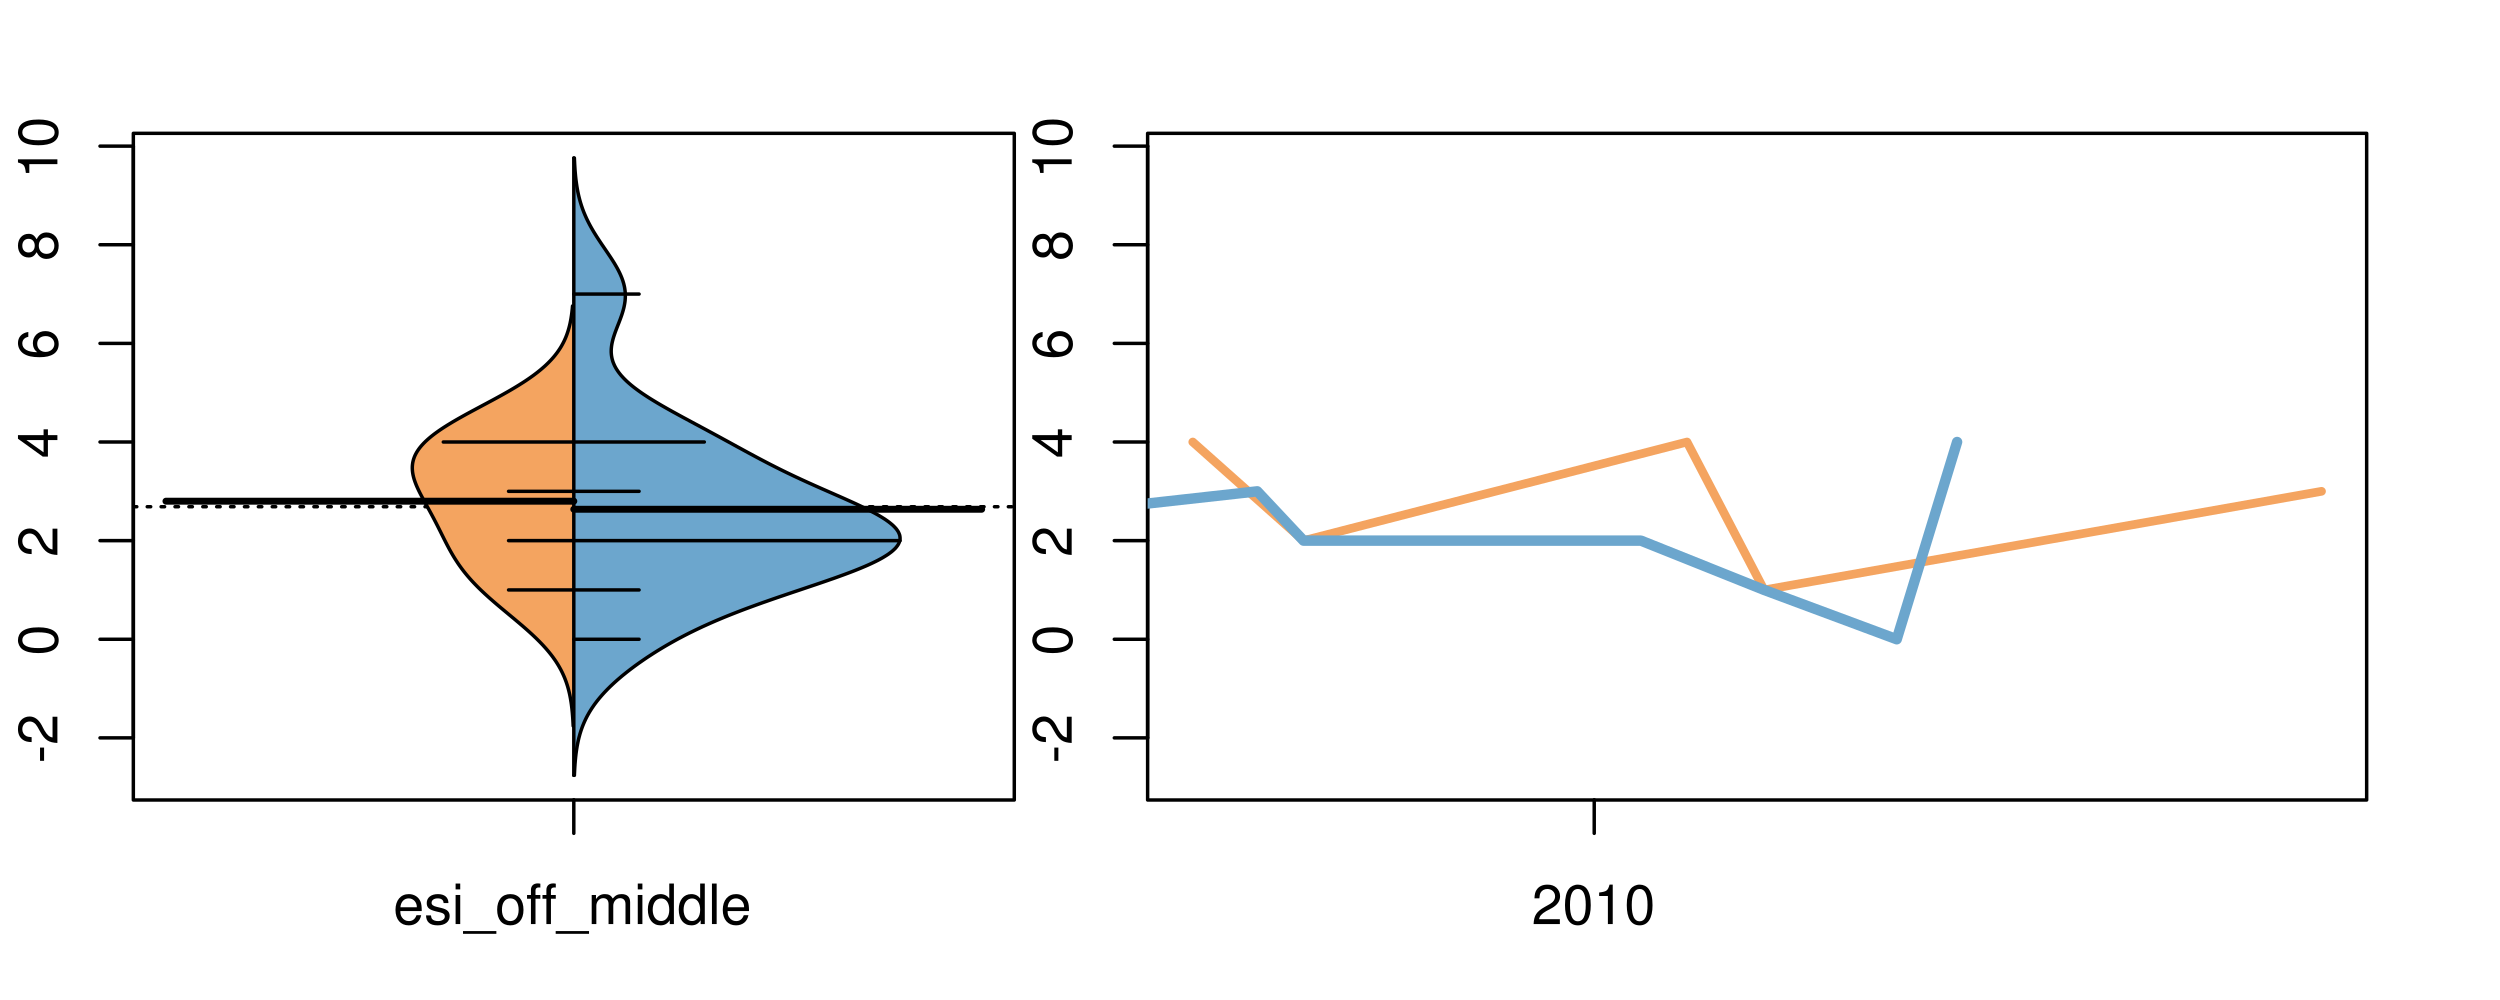 <?xml version="1.0" encoding="UTF-8"?>
<svg xmlns="http://www.w3.org/2000/svg" xmlns:xlink="http://www.w3.org/1999/xlink" width="540pt" height="216pt" viewBox="0 0 540 216" version="1.1">
<defs>
<g>
<symbol overflow="visible" id="glyph0-0">
<path style="stroke:none;" d="M -3.75 -3.406 L -3.75 -0.547 L -2.875 -0.547 L -2.875 -3.406 Z M -3.75 -3.406 "/>
</symbol>
<symbol overflow="visible" id="glyph0-1">
<path style="stroke:none;" d="M -1.047 -6.078 L -1.047 -1.594 C -1.734 -1.703 -2.188 -2.094 -2.797 -3.125 L -3.438 -4.328 C -4.094 -5.516 -4.969 -6.125 -6.016 -6.125 C -6.719 -6.125 -7.375 -5.844 -7.844 -5.344 C -8.297 -4.844 -8.516 -4.219 -8.516 -3.406 C -8.516 -2.328 -8.125 -1.531 -7.406 -1.062 C -6.953 -0.75 -6.422 -0.625 -5.562 -0.594 L -5.562 -1.656 C -6.125 -1.688 -6.484 -1.766 -6.75 -1.906 C -7.266 -2.188 -7.578 -2.734 -7.578 -3.375 C -7.578 -4.328 -6.906 -5.047 -5.984 -5.047 C -5.312 -5.047 -4.734 -4.656 -4.312 -3.906 L -3.688 -2.797 C -2.672 -1.016 -1.875 -0.5 0 -0.406 L 0 -6.078 Z M -1.047 -6.078 "/>
</symbol>
<symbol overflow="visible" id="glyph0-2">
<path style="stroke:none;" d="M -8.516 -3.297 C -8.516 -2.516 -8.156 -1.781 -7.578 -1.344 C -6.828 -0.797 -5.688 -0.516 -4.109 -0.516 C -1.25 -0.516 0.281 -1.469 0.281 -3.297 C 0.281 -5.094 -1.25 -6.078 -4.047 -6.078 C -5.703 -6.078 -6.797 -5.812 -7.578 -5.25 C -8.172 -4.812 -8.516 -4.109 -8.516 -3.297 Z M -7.578 -3.297 C -7.578 -4.438 -6.422 -5 -4.141 -5 C -1.734 -5 -0.594 -4.453 -0.594 -3.281 C -0.594 -2.156 -1.781 -1.594 -4.109 -1.594 C -6.438 -1.594 -7.578 -2.156 -7.578 -3.297 Z M -7.578 -3.297 "/>
</symbol>
<symbol overflow="visible" id="glyph0-3">
<path style="stroke:none;" d="M -2.047 -3.922 L 0 -3.922 L 0 -4.984 L -2.047 -4.984 L -2.047 -6.234 L -2.984 -6.234 L -2.984 -4.984 L -8.516 -4.984 L -8.516 -4.203 L -3.156 -0.344 L -2.047 -0.344 Z M -2.984 -3.922 L -2.984 -1.266 L -6.703 -3.922 Z M -2.984 -3.922 "/>
</symbol>
<symbol overflow="visible" id="glyph0-4">
<path style="stroke:none;" d="M -6.281 -5.969 C -7.688 -5.766 -8.516 -4.859 -8.516 -3.562 C -8.516 -2.625 -8.047 -1.781 -7.297 -1.281 C -6.469 -0.75 -5.422 -0.516 -3.875 -0.516 C -2.453 -0.516 -1.531 -0.734 -0.781 -1.234 C -0.094 -1.688 0.281 -2.438 0.281 -3.375 C 0.281 -4.984 -0.922 -6.156 -2.594 -6.156 C -4.172 -6.156 -5.297 -5.078 -5.297 -3.547 C -5.297 -2.719 -4.969 -2.047 -4.344 -1.594 C -6.422 -1.609 -7.578 -2.281 -7.578 -3.484 C -7.578 -4.234 -7.109 -4.75 -6.281 -4.922 Z M -4.359 -3.422 C -4.359 -4.438 -3.641 -5.078 -2.516 -5.078 C -1.438 -5.078 -0.656 -4.359 -0.656 -3.391 C -0.656 -2.406 -1.469 -1.656 -2.562 -1.656 C -3.625 -1.656 -4.359 -2.375 -4.359 -3.422 Z M -4.359 -3.422 "/>
</symbol>
<symbol overflow="visible" id="glyph0-5">
<path style="stroke:none;" d="M -4.469 -4.688 C -5 -5.562 -5.438 -5.859 -6.234 -5.859 C -7.578 -5.859 -8.516 -4.812 -8.516 -3.297 C -8.516 -1.797 -7.578 -0.75 -6.234 -0.75 C -5.453 -0.75 -5.016 -1.031 -4.469 -1.891 C -4.016 -0.922 -3.297 -0.438 -2.359 -0.438 C -0.797 -0.438 0.281 -1.625 0.281 -3.297 C 0.281 -4.984 -0.797 -6.156 -2.359 -6.156 C -3.297 -6.156 -4.016 -5.672 -4.469 -4.688 Z M -7.578 -3.297 C -7.578 -4.203 -7.047 -4.781 -6.219 -4.781 C -5.422 -4.781 -4.891 -4.188 -4.891 -3.297 C -4.891 -2.406 -5.422 -1.828 -6.234 -1.828 C -7.047 -1.828 -7.578 -2.406 -7.578 -3.297 Z M -4.016 -3.297 C -4.016 -4.359 -3.344 -5.078 -2.344 -5.078 C -1.328 -5.078 -0.656 -4.359 -0.656 -3.281 C -0.656 -2.25 -1.344 -1.531 -2.344 -1.531 C -3.344 -1.531 -4.016 -2.25 -4.016 -3.297 Z M -4.016 -3.297 "/>
</symbol>
<symbol overflow="visible" id="glyph0-6">
<path style="stroke:none;" d="M -6.062 -3.109 L 0 -3.109 L 0 -4.156 L -8.516 -4.156 L -8.516 -3.469 C -7.203 -3.094 -7.016 -2.859 -6.812 -1.219 L -6.062 -1.219 Z M -6.062 -3.109 "/>
</symbol>
<symbol overflow="visible" id="glyph0-7">
<path style="stroke:none;" d="M -8.75 -5.938 L -8.75 -4.938 L -5.5 -4.938 C -6.125 -4.531 -6.469 -3.859 -6.469 -3.016 C -6.469 -1.375 -5.156 -0.312 -3.156 -0.312 C -1.031 -0.312 0.281 -1.359 0.281 -3.047 C 0.281 -3.906 -0.047 -4.516 -0.828 -5.047 L 0 -5.047 L 0 -5.938 Z M -5.531 -3.188 C -5.531 -4.266 -4.578 -4.938 -3.078 -4.938 C -1.625 -4.938 -0.656 -4.25 -0.656 -3.188 C -0.656 -2.094 -1.625 -1.359 -3.094 -1.359 C -4.562 -1.359 -5.531 -2.094 -5.531 -3.188 Z M -5.531 -3.188 "/>
</symbol>
<symbol overflow="visible" id="glyph0-8">
<path style="stroke:none;" d="M -6.281 -3.094 L -6.281 -2.047 L -7.266 -2.047 C -7.688 -2.047 -7.906 -2.297 -7.906 -2.75 C -7.906 -2.828 -7.906 -2.875 -7.891 -3.094 L -8.719 -3.094 C -8.766 -2.875 -8.781 -2.734 -8.781 -2.531 C -8.781 -1.609 -8.25 -1.062 -7.359 -1.062 L -6.281 -1.062 L -6.281 -0.219 L -5.469 -0.219 L -5.469 -1.062 L 0 -1.062 L 0 -2.047 L -5.469 -2.047 L -5.469 -3.094 Z M -6.281 -3.094 "/>
</symbol>
<symbol overflow="visible" id="glyph0-9">
<path style="stroke:none;" d="M 1.516 -6.938 L 1.516 0.266 L 2.109 0.266 L 2.109 -6.938 Z M 1.516 -6.938 "/>
</symbol>
<symbol overflow="visible" id="glyph0-10">
<path style="stroke:none;" d="M -6.469 -3.266 C -6.469 -1.5 -5.203 -0.438 -3.094 -0.438 C -0.984 -0.438 0.281 -1.484 0.281 -3.281 C 0.281 -5.047 -0.984 -6.125 -3.047 -6.125 C -5.219 -6.125 -6.469 -5.078 -6.469 -3.266 Z M -5.547 -3.281 C -5.547 -4.406 -4.625 -5.078 -3.062 -5.078 C -1.578 -5.078 -0.641 -4.375 -0.641 -3.281 C -0.641 -2.156 -1.578 -1.469 -3.094 -1.469 C -4.609 -1.469 -5.547 -2.156 -5.547 -3.281 Z M -5.547 -3.281 "/>
</symbol>
<symbol overflow="visible" id="glyph0-11">
<path style="stroke:none;" d="M -8.75 -1.828 L -8.75 -0.812 L 0 -0.812 L 0 -1.828 Z M -8.75 -1.828 "/>
</symbol>
<symbol overflow="visible" id="glyph0-12">
<path style="stroke:none;" d="M -1.25 -2.297 L -1.25 -1.047 L 0 -1.047 L 0 -2.297 Z M -1.25 -2.297 "/>
</symbol>
<symbol overflow="visible" id="glyph0-13">
<path style="stroke:none;" d="M 0 -3.422 L -6.281 -5.828 L -6.281 -4.703 L -1.188 -2.922 L -6.281 -1.25 L -6.281 -0.125 L 0 -2.328 Z M 0 -3.422 "/>
</symbol>
<symbol overflow="visible" id="glyph0-14">
<path style="stroke:none;" d="M -0.594 -6.422 C -0.562 -6.312 -0.562 -6.266 -0.562 -6.203 C -0.562 -5.859 -0.75 -5.656 -1.062 -5.656 L -4.75 -5.656 C -5.875 -5.656 -6.469 -4.844 -6.469 -3.297 C -6.469 -2.391 -6.203 -1.625 -5.734 -1.219 C -5.406 -0.922 -5.047 -0.797 -4.422 -0.781 L -4.422 -1.781 C -5.203 -1.875 -5.547 -2.328 -5.547 -3.266 C -5.547 -4.156 -5.203 -4.672 -4.609 -4.672 L -4.344 -4.672 C -3.922 -4.672 -3.75 -4.422 -3.641 -3.625 C -3.469 -2.203 -3.422 -1.984 -3.266 -1.609 C -2.969 -0.875 -2.406 -0.5 -1.578 -0.5 C -0.438 -0.5 0.281 -1.297 0.281 -2.562 C 0.281 -3.359 0 -4 -0.641 -4.703 C -0.016 -4.781 0.281 -5.094 0.281 -5.734 C 0.281 -5.938 0.25 -6.094 0.172 -6.422 Z M -1.984 -4.672 C -1.641 -4.672 -1.438 -4.578 -1.156 -4.266 C -0.797 -3.859 -0.594 -3.375 -0.594 -2.781 C -0.594 -2 -0.969 -1.547 -1.609 -1.547 C -2.266 -1.547 -2.609 -1.984 -2.766 -3.062 C -2.906 -4.109 -2.953 -4.328 -3.109 -4.672 Z M -1.984 -4.672 "/>
</symbol>
<symbol overflow="visible" id="glyph0-15">
<path style="stroke:none;" d="M 0 -5.781 L -6.281 -5.781 L -6.281 -4.781 L -2.719 -4.781 C -1.438 -4.781 -0.594 -4.109 -0.594 -3.078 C -0.594 -2.281 -1.078 -1.781 -1.844 -1.781 L -6.281 -1.781 L -6.281 -0.781 L -1.438 -0.781 C -0.391 -0.781 0.281 -1.562 0.281 -2.781 C 0.281 -3.703 -0.047 -4.297 -0.875 -4.891 L 0 -4.891 Z M 0 -5.781 "/>
</symbol>
<symbol overflow="visible" id="glyph0-16">
<path style="stroke:none;" d="M -2.812 -6.156 C -3.766 -6.156 -4.344 -6.078 -4.812 -5.906 C -5.844 -5.5 -6.469 -4.531 -6.469 -3.359 C -6.469 -1.609 -5.125 -0.484 -3.062 -0.484 C -1 -0.484 0.281 -1.578 0.281 -3.344 C 0.281 -4.781 -0.547 -5.766 -1.906 -6.031 L -1.906 -5.016 C -1.078 -4.734 -0.641 -4.172 -0.641 -3.375 C -0.641 -2.734 -0.938 -2.203 -1.469 -1.859 C -1.828 -1.625 -2.188 -1.531 -2.812 -1.531 Z M -3.625 -1.547 C -4.781 -1.625 -5.547 -2.344 -5.547 -3.344 C -5.547 -4.328 -4.734 -5.094 -3.703 -5.094 C -3.672 -5.094 -3.641 -5.094 -3.625 -5.078 Z M -3.625 -1.547 "/>
</symbol>
<symbol overflow="visible" id="glyph1-0">
<path style="stroke:none;" d="M 6.156 -2.812 C 6.156 -3.766 6.078 -4.344 5.906 -4.812 C 5.5 -5.844 4.531 -6.469 3.359 -6.469 C 1.609 -6.469 0.484 -5.125 0.484 -3.062 C 0.484 -1 1.578 0.281 3.344 0.281 C 4.781 0.281 5.766 -0.547 6.031 -1.906 L 5.016 -1.906 C 4.734 -1.078 4.172 -0.641 3.375 -0.641 C 2.734 -0.641 2.203 -0.938 1.859 -1.469 C 1.625 -1.828 1.531 -2.188 1.531 -2.812 Z M 1.547 -3.625 C 1.625 -4.781 2.344 -5.547 3.344 -5.547 C 4.328 -5.547 5.094 -4.734 5.094 -3.703 C 5.094 -3.672 5.094 -3.641 5.078 -3.625 Z M 1.547 -3.625 "/>
</symbol>
<symbol overflow="visible" id="glyph1-1">
<path style="stroke:none;" d="M 5.25 -4.531 C 5.25 -5.766 4.422 -6.469 2.969 -6.469 C 1.516 -6.469 0.562 -5.719 0.562 -4.547 C 0.562 -3.562 1.062 -3.094 2.562 -2.734 L 3.484 -2.516 C 4.188 -2.344 4.469 -2.094 4.469 -1.625 C 4.469 -1.047 3.875 -0.641 3 -0.641 C 2.453 -0.641 2 -0.797 1.75 -1.062 C 1.594 -1.25 1.531 -1.422 1.469 -1.875 L 0.406 -1.875 C 0.453 -0.422 1.266 0.281 2.922 0.281 C 4.5 0.281 5.516 -0.5 5.516 -1.719 C 5.516 -2.656 4.984 -3.172 3.734 -3.469 L 2.766 -3.703 C 1.953 -3.891 1.609 -4.156 1.609 -4.594 C 1.609 -5.172 2.125 -5.547 2.938 -5.547 C 3.75 -5.547 4.172 -5.203 4.203 -4.531 Z M 5.25 -4.531 "/>
</symbol>
<symbol overflow="visible" id="glyph1-2">
<path style="stroke:none;" d="M 1.797 -6.281 L 0.797 -6.281 L 0.797 0 L 1.797 0 Z M 1.797 -8.75 L 0.797 -8.75 L 0.797 -7.484 L 1.797 -7.484 Z M 1.797 -8.75 "/>
</symbol>
<symbol overflow="visible" id="glyph1-3">
<path style="stroke:none;" d="M 6.938 1.516 L -0.266 1.516 L -0.266 2.109 L 6.938 2.109 Z M 6.938 1.516 "/>
</symbol>
<symbol overflow="visible" id="glyph1-4">
<path style="stroke:none;" d="M 3.266 -6.469 C 1.5 -6.469 0.438 -5.203 0.438 -3.094 C 0.438 -0.984 1.484 0.281 3.281 0.281 C 5.047 0.281 6.125 -0.984 6.125 -3.047 C 6.125 -5.219 5.078 -6.469 3.266 -6.469 Z M 3.281 -5.547 C 4.406 -5.547 5.078 -4.625 5.078 -3.062 C 5.078 -1.578 4.375 -0.641 3.281 -0.641 C 2.156 -0.641 1.469 -1.578 1.469 -3.094 C 1.469 -4.609 2.156 -5.547 3.281 -5.547 Z M 3.281 -5.547 "/>
</symbol>
<symbol overflow="visible" id="glyph1-5">
<path style="stroke:none;" d="M 3.094 -6.281 L 2.047 -6.281 L 2.047 -7.266 C 2.047 -7.688 2.297 -7.906 2.75 -7.906 C 2.828 -7.906 2.875 -7.906 3.094 -7.891 L 3.094 -8.719 C 2.875 -8.766 2.734 -8.781 2.531 -8.781 C 1.609 -8.781 1.062 -8.25 1.062 -7.359 L 1.062 -6.281 L 0.219 -6.281 L 0.219 -5.469 L 1.062 -5.469 L 1.062 0 L 2.047 0 L 2.047 -5.469 L 3.094 -5.469 Z M 3.094 -6.281 "/>
</symbol>
<symbol overflow="visible" id="glyph1-6">
<path style="stroke:none;" d="M 0.844 -6.281 L 0.844 0 L 1.844 0 L 1.844 -3.953 C 1.844 -4.859 2.516 -5.594 3.328 -5.594 C 4.062 -5.594 4.484 -5.141 4.484 -4.328 L 4.484 0 L 5.5 0 L 5.5 -3.953 C 5.5 -4.859 6.156 -5.594 6.969 -5.594 C 7.703 -5.594 8.141 -5.125 8.141 -4.328 L 8.141 0 L 9.141 0 L 9.141 -4.719 C 9.141 -5.844 8.5 -6.469 7.312 -6.469 C 6.484 -6.469 5.969 -6.219 5.391 -5.516 C 5.016 -6.188 4.516 -6.469 3.703 -6.469 C 2.859 -6.469 2.297 -6.156 1.766 -5.406 L 1.766 -6.281 Z M 0.844 -6.281 "/>
</symbol>
<symbol overflow="visible" id="glyph1-7">
<path style="stroke:none;" d="M 5.938 -8.75 L 4.938 -8.75 L 4.938 -5.5 C 4.531 -6.125 3.859 -6.469 3.016 -6.469 C 1.375 -6.469 0.312 -5.156 0.312 -3.156 C 0.312 -1.031 1.359 0.281 3.047 0.281 C 3.906 0.281 4.516 -0.047 5.047 -0.828 L 5.047 0 L 5.938 0 Z M 3.188 -5.531 C 4.266 -5.531 4.938 -4.578 4.938 -3.078 C 4.938 -1.625 4.25 -0.656 3.188 -0.656 C 2.094 -0.656 1.359 -1.625 1.359 -3.094 C 1.359 -4.562 2.094 -5.531 3.188 -5.531 Z M 3.188 -5.531 "/>
</symbol>
<symbol overflow="visible" id="glyph1-8">
<path style="stroke:none;" d="M 1.828 -8.75 L 0.812 -8.75 L 0.812 0 L 1.828 0 Z M 1.828 -8.75 "/>
</symbol>
<symbol overflow="visible" id="glyph1-9">
<path style="stroke:none;" d="M 6.078 -1.047 L 1.594 -1.047 C 1.703 -1.734 2.094 -2.188 3.125 -2.797 L 4.328 -3.438 C 5.516 -4.094 6.125 -4.969 6.125 -6.016 C 6.125 -6.719 5.844 -7.375 5.344 -7.844 C 4.844 -8.297 4.219 -8.516 3.406 -8.516 C 2.328 -8.516 1.531 -8.125 1.062 -7.406 C 0.75 -6.953 0.625 -6.422 0.594 -5.562 L 1.656 -5.562 C 1.688 -6.125 1.766 -6.484 1.906 -6.75 C 2.188 -7.266 2.734 -7.578 3.375 -7.578 C 4.328 -7.578 5.047 -6.906 5.047 -5.984 C 5.047 -5.312 4.656 -4.734 3.906 -4.312 L 2.797 -3.688 C 1.016 -2.672 0.5 -1.875 0.406 0 L 6.078 0 Z M 6.078 -1.047 "/>
</symbol>
<symbol overflow="visible" id="glyph1-10">
<path style="stroke:none;" d="M 3.297 -8.516 C 2.516 -8.516 1.781 -8.156 1.344 -7.578 C 0.797 -6.828 0.516 -5.688 0.516 -4.109 C 0.516 -1.25 1.469 0.281 3.297 0.281 C 5.094 0.281 6.078 -1.25 6.078 -4.047 C 6.078 -5.703 5.812 -6.797 5.25 -7.578 C 4.812 -8.172 4.109 -8.516 3.297 -8.516 Z M 3.297 -7.578 C 4.438 -7.578 5 -6.422 5 -4.141 C 5 -1.734 4.453 -0.594 3.281 -0.594 C 2.156 -0.594 1.594 -1.781 1.594 -4.109 C 1.594 -6.438 2.156 -7.578 3.297 -7.578 Z M 3.297 -7.578 "/>
</symbol>
<symbol overflow="visible" id="glyph1-11">
<path style="stroke:none;" d="M 3.109 -6.062 L 3.109 0 L 4.156 0 L 4.156 -8.516 L 3.469 -8.516 C 3.094 -7.203 2.859 -7.016 1.219 -6.812 L 1.219 -6.062 Z M 3.109 -6.062 "/>
</symbol>
</g>
<clipPath id="clip1">
  <path d="M 28.801 28.801 L 220.086 28.801 L 220.086 173.801 L 28.801 173.801 Z M 28.801 28.801 "/>
</clipPath>
<clipPath id="clip2">
  <path d="M 247.887 28.801 L 512.199 28.801 L 512.199 173.801 L 247.887 173.801 Z M 247.887 28.801 "/>
</clipPath>
<clipPath id="clip3">
  <path d="M 233.484 14.398 L 526.598 14.398 L 526.598 188.199 L 233.484 188.199 Z M 233.484 14.398 "/>
</clipPath>
<clipPath id="clip4">
  <path d="M 247.887 28.801 L 512.199 28.801 L 512.199 173.801 L 247.887 173.801 Z M 247.887 28.801 "/>
</clipPath>
</defs>
<g id="surface266">
<path style="fill:none;stroke-width:0.75;stroke-linecap:round;stroke-linejoin:round;stroke:rgb(0%,0%,0%);stroke-opacity:1;stroke-miterlimit:10;" d="M 28.801 172.801 L 219.086 172.801 L 219.086 28.801 L 28.801 28.801 L 28.801 172.801 "/>
<path style="fill:none;stroke-width:0.75;stroke-linecap:round;stroke-linejoin:round;stroke:rgb(0%,0%,0%);stroke-opacity:1;stroke-miterlimit:10;" d="M 28.801 159.383 L 28.801 31.566 "/>
<path style="fill:none;stroke-width:0.75;stroke-linecap:round;stroke-linejoin:round;stroke:rgb(0%,0%,0%);stroke-opacity:1;stroke-miterlimit:10;" d="M 28.801 159.383 L 21.602 159.383 "/>
<path style="fill:none;stroke-width:0.75;stroke-linecap:round;stroke-linejoin:round;stroke:rgb(0%,0%,0%);stroke-opacity:1;stroke-miterlimit:10;" d="M 28.801 138.082 L 21.602 138.082 "/>
<path style="fill:none;stroke-width:0.75;stroke-linecap:round;stroke-linejoin:round;stroke:rgb(0%,0%,0%);stroke-opacity:1;stroke-miterlimit:10;" d="M 28.801 116.777 L 21.602 116.777 "/>
<path style="fill:none;stroke-width:0.75;stroke-linecap:round;stroke-linejoin:round;stroke:rgb(0%,0%,0%);stroke-opacity:1;stroke-miterlimit:10;" d="M 28.801 95.473 L 21.602 95.473 "/>
<path style="fill:none;stroke-width:0.75;stroke-linecap:round;stroke-linejoin:round;stroke:rgb(0%,0%,0%);stroke-opacity:1;stroke-miterlimit:10;" d="M 28.801 74.172 L 21.602 74.172 "/>
<path style="fill:none;stroke-width:0.75;stroke-linecap:round;stroke-linejoin:round;stroke:rgb(0%,0%,0%);stroke-opacity:1;stroke-miterlimit:10;" d="M 28.801 52.867 L 21.602 52.867 "/>
<path style="fill:none;stroke-width:0.75;stroke-linecap:round;stroke-linejoin:round;stroke:rgb(0%,0%,0%);stroke-opacity:1;stroke-miterlimit:10;" d="M 28.801 31.566 L 21.602 31.566 "/>
<g style="fill:rgb(0%,0%,0%);fill-opacity:1;">
  <use xlink:href="#glyph0-0" x="12.396" y="164.883"/>
  <use xlink:href="#glyph0-1" x="12.396" y="160.887"/>
</g>
<g style="fill:rgb(0%,0%,0%);fill-opacity:1;">
  <use xlink:href="#glyph0-2" x="12.396" y="141.582"/>
</g>
<g style="fill:rgb(0%,0%,0%);fill-opacity:1;">
  <use xlink:href="#glyph0-1" x="12.396" y="120.277"/>
</g>
<g style="fill:rgb(0%,0%,0%);fill-opacity:1;">
  <use xlink:href="#glyph0-3" x="12.396" y="98.973"/>
</g>
<g style="fill:rgb(0%,0%,0%);fill-opacity:1;">
  <use xlink:href="#glyph0-4" x="12.396" y="77.672"/>
</g>
<g style="fill:rgb(0%,0%,0%);fill-opacity:1;">
  <use xlink:href="#glyph0-5" x="12.396" y="56.367"/>
</g>
<g style="fill:rgb(0%,0%,0%);fill-opacity:1;">
  <use xlink:href="#glyph0-6" x="12.396" y="38.566"/>
  <use xlink:href="#glyph0-2" x="12.396" y="31.895"/>
</g>
<path style="fill:none;stroke-width:0.75;stroke-linecap:round;stroke-linejoin:round;stroke:rgb(0%,0%,0%);stroke-opacity:1;stroke-miterlimit:10;" d="M 123.941 172.801 L 123.941 172.801 "/>
<path style="fill:none;stroke-width:0.75;stroke-linecap:round;stroke-linejoin:round;stroke:rgb(0%,0%,0%);stroke-opacity:1;stroke-miterlimit:10;" d="M 123.941 172.801 L 123.941 180 "/>
<g style="fill:rgb(0%,0%,0%);fill-opacity:1;">
  <use xlink:href="#glyph1-0" x="84.941" y="199.596"/>
  <use xlink:href="#glyph1-1" x="91.613" y="199.596"/>
  <use xlink:href="#glyph1-2" x="97.613" y="199.596"/>
  <use xlink:href="#glyph1-3" x="100.277" y="199.596"/>
  <use xlink:href="#glyph1-4" x="106.949" y="199.596"/>
  <use xlink:href="#glyph1-5" x="113.621" y="199.596"/>
  <use xlink:href="#glyph1-5" x="116.957" y="199.596"/>
  <use xlink:href="#glyph1-3" x="120.293" y="199.596"/>
  <use xlink:href="#glyph1-6" x="126.965" y="199.596"/>
  <use xlink:href="#glyph1-2" x="136.961" y="199.596"/>
  <use xlink:href="#glyph1-7" x="139.625" y="199.596"/>
  <use xlink:href="#glyph1-7" x="146.297" y="199.596"/>
  <use xlink:href="#glyph1-8" x="152.969" y="199.596"/>
  <use xlink:href="#glyph1-0" x="155.633" y="199.596"/>
</g>
<g clip-path="url(#clip1)" clip-rule="nonzero">
<path style="fill:none;stroke-width:0.75;stroke-linecap:round;stroke-linejoin:round;stroke:rgb(0%,0%,0%);stroke-opacity:1;stroke-dasharray:0.75,2.25;stroke-miterlimit:10;" d="M 28.801 109.453 L 219.086 109.453 "/>
<path style=" stroke:none;fill-rule:nonzero;fill:rgb(95.686%,64.314%,37.647%);fill-opacity:1;" d="M 123.941 66.09 L 123.668 66.09 L 123.637 66.441 L 123.621 66.621 L 123.602 66.797 L 123.582 66.977 L 123.562 67.152 L 123.543 67.332 L 123.523 67.508 L 123.5 67.688 L 123.453 68.039 L 123.426 68.219 L 123.398 68.395 L 123.371 68.574 L 123.344 68.75 L 123.312 68.93 L 123.281 69.105 L 123.246 69.285 L 123.211 69.461 L 123.176 69.641 L 123.141 69.816 L 123.102 69.992 L 123.059 70.172 L 123.016 70.348 L 122.973 70.527 L 122.926 70.703 L 122.879 70.883 L 122.828 71.059 L 122.777 71.238 L 122.723 71.414 L 122.668 71.594 L 122.551 71.945 L 122.488 72.125 L 122.426 72.301 L 122.359 72.48 L 122.289 72.656 L 122.219 72.836 L 122.145 73.012 L 122.066 73.191 L 121.988 73.367 L 121.906 73.547 L 121.734 73.898 L 121.641 74.078 L 121.547 74.254 L 121.449 74.434 L 121.352 74.609 L 121.25 74.789 L 121.145 74.965 L 121.035 75.145 L 120.922 75.32 L 120.805 75.496 L 120.684 75.676 L 120.562 75.852 L 120.438 76.031 L 120.309 76.207 L 120.172 76.387 L 120.035 76.562 L 119.895 76.742 L 119.75 76.918 L 119.602 77.098 L 119.449 77.273 L 119.293 77.449 L 119.133 77.629 L 118.969 77.805 L 118.801 77.984 L 118.629 78.16 L 118.453 78.34 L 118.273 78.516 L 118.086 78.695 L 117.902 78.871 L 117.707 79.051 L 117.512 79.227 L 117.309 79.402 L 117.105 79.582 L 116.895 79.758 L 116.684 79.938 L 116.465 80.113 L 116.242 80.293 L 116.02 80.469 L 115.785 80.648 L 115.555 80.824 L 115.316 81.004 L 115.074 81.18 L 114.828 81.355 L 114.578 81.535 L 114.324 81.711 L 114.066 81.891 L 113.805 82.066 L 113.539 82.246 L 113.27 82.422 L 112.996 82.602 L 112.719 82.777 L 112.438 82.953 L 112.156 83.133 L 111.867 83.309 L 111.578 83.488 L 111.285 83.664 L 110.988 83.844 L 110.688 84.02 L 110.387 84.199 L 110.082 84.375 L 109.773 84.555 L 109.465 84.73 L 109.152 84.906 L 108.836 85.086 L 108.52 85.262 L 108.199 85.441 L 107.879 85.617 L 107.555 85.797 L 107.23 85.973 L 106.906 86.152 L 106.578 86.328 L 106.25 86.508 L 105.586 86.859 L 105.258 87.039 L 104.926 87.215 L 104.59 87.395 L 104.258 87.57 L 103.926 87.75 L 103.594 87.926 L 103.262 88.105 L 102.93 88.281 L 102.598 88.461 L 102.266 88.637 L 101.938 88.812 L 101.609 88.992 L 101.281 89.168 L 100.953 89.348 L 100.629 89.523 L 100.309 89.703 L 99.988 89.879 L 99.668 90.059 L 99.355 90.234 L 99.039 90.41 L 98.73 90.59 L 98.422 90.766 L 98.117 90.945 L 97.812 91.121 L 97.516 91.301 L 97.223 91.477 L 96.93 91.656 L 96.641 91.832 L 96.359 92.012 L 96.078 92.188 L 95.805 92.363 L 95.531 92.543 L 95.266 92.719 L 95.004 92.898 L 94.746 93.074 L 94.496 93.254 L 94.246 93.43 L 94.004 93.609 L 93.766 93.785 L 93.535 93.965 L 93.309 94.141 L 93.09 94.316 L 92.875 94.496 L 92.664 94.672 L 92.461 94.852 L 92.262 95.027 L 92.07 95.207 L 91.879 95.383 L 91.703 95.562 L 91.523 95.738 L 91.359 95.918 L 91.195 96.094 L 91.039 96.27 L 90.887 96.449 L 90.742 96.625 L 90.605 96.805 L 90.473 96.98 L 90.348 97.16 L 90.227 97.336 L 90.113 97.516 L 90.004 97.691 L 89.906 97.867 L 89.809 98.047 L 89.719 98.223 L 89.633 98.402 L 89.559 98.578 L 89.484 98.758 L 89.422 98.934 L 89.359 99.113 L 89.305 99.289 L 89.258 99.469 L 89.215 99.645 L 89.176 99.82 L 89.141 100 L 89.117 100.176 L 89.094 100.355 L 89.078 100.531 L 89.062 100.711 L 89.059 100.887 L 89.055 101.066 L 89.059 101.242 L 89.066 101.422 L 89.078 101.598 L 89.094 101.773 L 89.113 101.953 L 89.137 102.129 L 89.168 102.309 L 89.199 102.484 L 89.234 102.664 L 89.277 102.84 L 89.316 103.02 L 89.367 103.195 L 89.414 103.375 L 89.469 103.551 L 89.527 103.727 L 89.586 103.906 L 89.648 104.082 L 89.715 104.262 L 89.781 104.438 L 89.852 104.617 L 89.922 104.793 L 89.996 104.973 L 90.152 105.324 L 90.234 105.504 L 90.316 105.68 L 90.402 105.859 L 90.484 106.035 L 90.574 106.215 L 90.66 106.391 L 90.75 106.57 L 90.844 106.746 L 90.934 106.926 L 91.121 107.277 L 91.215 107.457 L 91.309 107.633 L 91.406 107.812 L 91.5 107.988 L 91.598 108.168 L 91.695 108.344 L 91.793 108.523 L 91.891 108.699 L 91.988 108.879 L 92.184 109.23 L 92.281 109.41 L 92.379 109.586 L 92.477 109.766 L 92.574 109.941 L 92.672 110.121 L 92.77 110.297 L 92.867 110.477 L 92.961 110.652 L 93.059 110.832 L 93.156 111.008 L 93.25 111.184 L 93.344 111.363 L 93.441 111.539 L 93.535 111.719 L 93.629 111.895 L 93.723 112.074 L 93.816 112.25 L 93.906 112.43 L 94.094 112.781 L 94.184 112.961 L 94.273 113.137 L 94.367 113.316 L 94.457 113.492 L 94.547 113.672 L 94.637 113.848 L 94.727 114.027 L 94.816 114.203 L 94.902 114.383 L 95.082 114.734 L 95.172 114.914 L 95.258 115.09 L 95.348 115.27 L 95.434 115.445 L 95.523 115.625 L 95.613 115.801 L 95.703 115.98 L 95.789 116.156 L 95.879 116.336 L 96.059 116.688 L 96.148 116.867 L 96.238 117.043 L 96.328 117.223 L 96.422 117.398 L 96.512 117.578 L 96.605 117.754 L 96.699 117.934 L 96.793 118.109 L 96.887 118.289 L 96.984 118.465 L 97.078 118.641 L 97.176 118.82 L 97.277 118.996 L 97.375 119.176 L 97.477 119.352 L 97.578 119.531 L 97.68 119.707 L 97.785 119.887 L 97.996 120.238 L 98.105 120.418 L 98.215 120.594 L 98.328 120.773 L 98.441 120.949 L 98.555 121.129 L 98.672 121.305 L 98.789 121.484 L 98.906 121.66 L 99.027 121.84 L 99.152 122.016 L 99.273 122.191 L 99.402 122.371 L 99.531 122.547 L 99.66 122.727 L 99.793 122.902 L 99.926 123.082 L 100.062 123.258 L 100.199 123.438 L 100.34 123.613 L 100.484 123.793 L 100.773 124.145 L 100.922 124.324 L 101.07 124.5 L 101.227 124.68 L 101.379 124.855 L 101.535 125.035 L 101.695 125.211 L 101.855 125.391 L 102.016 125.566 L 102.184 125.746 L 102.348 125.922 L 102.52 126.098 L 102.688 126.277 L 102.863 126.453 L 103.035 126.633 L 103.391 126.988 L 103.57 127.164 L 103.754 127.344 L 103.938 127.52 L 104.125 127.695 L 104.312 127.875 L 104.504 128.051 L 104.691 128.23 L 104.887 128.406 L 105.082 128.586 L 105.277 128.762 L 105.473 128.941 L 105.672 129.117 L 105.871 129.297 L 106.277 129.648 L 106.48 129.828 L 106.684 130.004 L 106.891 130.184 L 107.098 130.359 L 107.305 130.539 L 107.516 130.715 L 107.723 130.895 L 107.934 131.07 L 108.145 131.25 L 108.355 131.426 L 108.57 131.602 L 108.781 131.781 L 108.996 131.957 L 109.207 132.137 L 109.422 132.312 L 109.637 132.492 L 109.848 132.668 L 110.062 132.848 L 110.277 133.023 L 110.488 133.203 L 110.918 133.555 L 111.129 133.734 L 111.34 133.91 L 111.551 134.09 L 111.762 134.266 L 111.973 134.445 L 112.184 134.621 L 112.391 134.801 L 112.602 134.977 L 112.809 135.152 L 113.012 135.332 L 113.219 135.508 L 113.422 135.688 L 113.621 135.863 L 113.824 136.043 L 114.023 136.219 L 114.223 136.398 L 114.418 136.574 L 114.613 136.754 L 114.809 136.93 L 115 137.105 L 115.188 137.285 L 115.379 137.461 L 115.562 137.641 L 115.75 137.816 L 115.93 137.996 L 116.113 138.172 L 116.289 138.352 L 116.469 138.527 L 116.641 138.707 L 116.984 139.059 L 117.152 139.238 L 117.32 139.414 L 117.48 139.594 L 117.645 139.77 L 117.801 139.949 L 117.961 140.125 L 118.113 140.305 L 118.266 140.48 L 118.414 140.66 L 118.562 140.836 L 118.707 141.012 L 118.848 141.191 L 118.988 141.367 L 119.125 141.547 L 119.262 141.723 L 119.395 141.902 L 119.523 142.078 L 119.648 142.258 L 119.777 142.434 L 119.898 142.609 L 120.02 142.789 L 120.137 142.965 L 120.25 143.145 L 120.363 143.32 L 120.473 143.5 L 120.582 143.676 L 120.688 143.855 L 120.789 144.031 L 120.891 144.211 L 121.086 144.562 L 121.18 144.742 L 121.27 144.918 L 121.359 145.098 L 121.445 145.273 L 121.531 145.453 L 121.613 145.629 L 121.695 145.809 L 121.773 145.984 L 121.848 146.164 L 121.926 146.34 L 121.996 146.516 L 122.066 146.695 L 122.133 146.871 L 122.199 147.051 L 122.266 147.227 L 122.328 147.406 L 122.387 147.582 L 122.445 147.762 L 122.504 147.938 L 122.559 148.117 L 122.613 148.293 L 122.664 148.469 L 122.715 148.648 L 122.762 148.824 L 122.809 149.004 L 122.855 149.18 L 122.898 149.359 L 122.941 149.535 L 122.984 149.715 L 123.062 150.066 L 123.098 150.246 L 123.133 150.422 L 123.168 150.602 L 123.199 150.777 L 123.234 150.957 L 123.262 151.133 L 123.293 151.312 L 123.32 151.488 L 123.352 151.668 L 123.375 151.844 L 123.402 152.02 L 123.426 152.199 L 123.449 152.375 L 123.473 152.555 L 123.492 152.73 L 123.516 152.91 L 123.535 153.086 L 123.555 153.266 L 123.57 153.441 L 123.59 153.621 L 123.605 153.797 L 123.625 153.973 L 123.637 154.152 L 123.652 154.328 L 123.668 154.508 L 123.68 154.684 L 123.695 154.863 L 123.707 155.039 L 123.719 155.219 L 123.73 155.395 L 123.742 155.574 L 123.75 155.75 L 123.762 155.926 L 123.77 156.105 L 123.781 156.281 L 123.789 156.461 L 123.797 156.637 L 123.805 156.816 L 123.941 156.816 Z M 123.941 66.09 "/>
<path style="fill:none;stroke-width:0.75;stroke-linecap:round;stroke-linejoin:round;stroke:rgb(0%,0%,0%);stroke-opacity:1;stroke-miterlimit:10;" d="M 123.941 66.09 L 123.668 66.09 L 123.637 66.441 L 123.621 66.621 L 123.602 66.797 L 123.582 66.977 L 123.562 67.152 L 123.543 67.332 L 123.523 67.508 L 123.5 67.688 L 123.453 68.039 L 123.426 68.219 L 123.398 68.395 L 123.371 68.574 L 123.344 68.75 L 123.312 68.93 L 123.281 69.105 L 123.246 69.285 L 123.211 69.461 L 123.176 69.641 L 123.141 69.816 L 123.102 69.992 L 123.059 70.172 L 123.016 70.348 L 122.973 70.527 L 122.926 70.703 L 122.879 70.883 L 122.828 71.059 L 122.777 71.238 L 122.723 71.414 L 122.668 71.594 L 122.551 71.945 L 122.488 72.125 L 122.426 72.301 L 122.359 72.48 L 122.289 72.656 L 122.219 72.836 L 122.145 73.012 L 122.066 73.191 L 121.988 73.367 L 121.906 73.547 L 121.734 73.898 L 121.641 74.078 L 121.547 74.254 L 121.449 74.434 L 121.352 74.609 L 121.25 74.789 L 121.145 74.965 L 121.035 75.145 L 120.922 75.32 L 120.805 75.496 L 120.684 75.676 L 120.562 75.852 L 120.438 76.031 L 120.309 76.207 L 120.172 76.387 L 120.035 76.562 L 119.895 76.742 L 119.75 76.918 L 119.602 77.098 L 119.449 77.273 L 119.293 77.449 L 119.133 77.629 L 118.969 77.805 L 118.801 77.984 L 118.629 78.16 L 118.453 78.34 L 118.273 78.516 L 118.086 78.695 L 117.902 78.871 L 117.707 79.051 L 117.512 79.227 L 117.309 79.402 L 117.105 79.582 L 116.895 79.758 L 116.684 79.938 L 116.465 80.113 L 116.242 80.293 L 116.02 80.469 L 115.785 80.648 L 115.555 80.824 L 115.316 81.004 L 115.074 81.18 L 114.828 81.355 L 114.578 81.535 L 114.324 81.711 L 114.066 81.891 L 113.805 82.066 L 113.539 82.246 L 113.27 82.422 L 112.996 82.602 L 112.719 82.777 L 112.438 82.953 L 112.156 83.133 L 111.867 83.309 L 111.578 83.488 L 111.285 83.664 L 110.988 83.844 L 110.688 84.02 L 110.387 84.199 L 110.082 84.375 L 109.773 84.555 L 109.465 84.73 L 109.152 84.906 L 108.836 85.086 L 108.52 85.262 L 108.199 85.441 L 107.879 85.617 L 107.555 85.797 L 107.23 85.973 L 106.906 86.152 L 106.578 86.328 L 106.25 86.508 L 105.586 86.859 L 105.258 87.039 L 104.926 87.215 L 104.59 87.395 L 104.258 87.57 L 103.926 87.75 L 103.594 87.926 L 103.262 88.105 L 102.93 88.281 L 102.598 88.461 L 102.266 88.637 L 101.938 88.812 L 101.609 88.992 L 101.281 89.168 L 100.953 89.348 L 100.629 89.523 L 100.309 89.703 L 99.988 89.879 L 99.668 90.059 L 99.355 90.234 L 99.039 90.41 L 98.73 90.59 L 98.422 90.766 L 98.117 90.945 L 97.812 91.121 L 97.516 91.301 L 97.223 91.477 L 96.93 91.656 L 96.641 91.832 L 96.359 92.012 L 96.078 92.188 L 95.805 92.363 L 95.531 92.543 L 95.266 92.719 L 95.004 92.898 L 94.746 93.074 L 94.496 93.254 L 94.246 93.43 L 94.004 93.609 L 93.766 93.785 L 93.535 93.965 L 93.309 94.141 L 93.09 94.316 L 92.875 94.496 L 92.664 94.672 L 92.461 94.852 L 92.262 95.027 L 92.07 95.207 L 91.879 95.383 L 91.703 95.562 L 91.523 95.738 L 91.359 95.918 L 91.195 96.094 L 91.039 96.27 L 90.887 96.449 L 90.742 96.625 L 90.605 96.805 L 90.473 96.98 L 90.348 97.16 L 90.227 97.336 L 90.113 97.516 L 90.004 97.691 L 89.906 97.867 L 89.809 98.047 L 89.719 98.223 L 89.633 98.402 L 89.559 98.578 L 89.484 98.758 L 89.422 98.934 L 89.359 99.113 L 89.305 99.289 L 89.258 99.469 L 89.215 99.645 L 89.176 99.82 L 89.141 100 L 89.117 100.176 L 89.094 100.355 L 89.078 100.531 L 89.062 100.711 L 89.059 100.887 L 89.055 101.066 L 89.059 101.242 L 89.066 101.422 L 89.078 101.598 L 89.094 101.773 L 89.113 101.953 L 89.137 102.129 L 89.168 102.309 L 89.199 102.484 L 89.234 102.664 L 89.277 102.84 L 89.316 103.02 L 89.367 103.195 L 89.414 103.375 L 89.469 103.551 L 89.527 103.727 L 89.586 103.906 L 89.648 104.082 L 89.715 104.262 L 89.781 104.438 L 89.852 104.617 L 89.922 104.793 L 89.996 104.973 L 90.152 105.324 L 90.234 105.504 L 90.316 105.68 L 90.402 105.859 L 90.484 106.035 L 90.574 106.215 L 90.66 106.391 L 90.75 106.57 L 90.844 106.746 L 90.934 106.926 L 91.121 107.277 L 91.215 107.457 L 91.309 107.633 L 91.406 107.812 L 91.5 107.988 L 91.598 108.168 L 91.695 108.344 L 91.793 108.523 L 91.891 108.699 L 91.988 108.879 L 92.184 109.23 L 92.281 109.41 L 92.379 109.586 L 92.477 109.766 L 92.574 109.941 L 92.672 110.121 L 92.77 110.297 L 92.867 110.477 L 92.961 110.652 L 93.059 110.832 L 93.156 111.008 L 93.25 111.184 L 93.344 111.363 L 93.441 111.539 L 93.535 111.719 L 93.629 111.895 L 93.723 112.074 L 93.816 112.25 L 93.906 112.43 L 94.094 112.781 L 94.184 112.961 L 94.273 113.137 L 94.367 113.316 L 94.457 113.492 L 94.547 113.672 L 94.637 113.848 L 94.727 114.027 L 94.816 114.203 L 94.902 114.383 L 95.082 114.734 L 95.172 114.914 L 95.258 115.09 L 95.348 115.27 L 95.434 115.445 L 95.523 115.625 L 95.613 115.801 L 95.703 115.98 L 95.789 116.156 L 95.879 116.336 L 96.059 116.688 L 96.148 116.867 L 96.238 117.043 L 96.328 117.223 L 96.422 117.398 L 96.512 117.578 L 96.605 117.754 L 96.699 117.934 L 96.793 118.109 L 96.887 118.289 L 96.984 118.465 L 97.078 118.641 L 97.176 118.82 L 97.277 118.996 L 97.375 119.176 L 97.477 119.352 L 97.578 119.531 L 97.68 119.707 L 97.785 119.887 L 97.996 120.238 L 98.105 120.418 L 98.215 120.594 L 98.328 120.773 L 98.441 120.949 L 98.555 121.129 L 98.672 121.305 L 98.789 121.484 L 98.906 121.66 L 99.027 121.84 L 99.152 122.016 L 99.273 122.191 L 99.402 122.371 L 99.531 122.547 L 99.66 122.727 L 99.793 122.902 L 99.926 123.082 L 100.062 123.258 L 100.199 123.438 L 100.34 123.613 L 100.484 123.793 L 100.773 124.145 L 100.922 124.324 L 101.07 124.5 L 101.227 124.68 L 101.379 124.855 L 101.535 125.035 L 101.695 125.211 L 101.855 125.391 L 102.016 125.566 L 102.184 125.746 L 102.348 125.922 L 102.52 126.098 L 102.688 126.277 L 102.863 126.453 L 103.035 126.633 L 103.391 126.988 L 103.57 127.164 L 103.754 127.344 L 103.938 127.52 L 104.125 127.695 L 104.312 127.875 L 104.504 128.051 L 104.691 128.23 L 104.887 128.406 L 105.082 128.586 L 105.277 128.762 L 105.473 128.941 L 105.672 129.117 L 105.871 129.297 L 106.277 129.648 L 106.48 129.828 L 106.684 130.004 L 106.891 130.184 L 107.098 130.359 L 107.305 130.539 L 107.516 130.715 L 107.723 130.895 L 107.934 131.07 L 108.145 131.25 L 108.355 131.426 L 108.57 131.602 L 108.781 131.781 L 108.996 131.957 L 109.207 132.137 L 109.422 132.312 L 109.637 132.492 L 109.848 132.668 L 110.062 132.848 L 110.277 133.023 L 110.488 133.203 L 110.918 133.555 L 111.129 133.734 L 111.34 133.91 L 111.551 134.09 L 111.762 134.266 L 111.973 134.445 L 112.184 134.621 L 112.391 134.801 L 112.602 134.977 L 112.809 135.152 L 113.012 135.332 L 113.219 135.508 L 113.422 135.688 L 113.621 135.863 L 113.824 136.043 L 114.023 136.219 L 114.223 136.398 L 114.418 136.574 L 114.613 136.754 L 114.809 136.93 L 115 137.105 L 115.188 137.285 L 115.379 137.461 L 115.562 137.641 L 115.75 137.816 L 115.93 137.996 L 116.113 138.172 L 116.289 138.352 L 116.469 138.527 L 116.641 138.707 L 116.984 139.059 L 117.152 139.238 L 117.32 139.414 L 117.48 139.594 L 117.645 139.77 L 117.801 139.949 L 117.961 140.125 L 118.113 140.305 L 118.266 140.48 L 118.414 140.66 L 118.562 140.836 L 118.707 141.012 L 118.848 141.191 L 118.988 141.367 L 119.125 141.547 L 119.262 141.723 L 119.395 141.902 L 119.523 142.078 L 119.648 142.258 L 119.777 142.434 L 119.898 142.609 L 120.02 142.789 L 120.137 142.965 L 120.25 143.145 L 120.363 143.32 L 120.473 143.5 L 120.582 143.676 L 120.688 143.855 L 120.789 144.031 L 120.891 144.211 L 121.086 144.562 L 121.18 144.742 L 121.27 144.918 L 121.359 145.098 L 121.445 145.273 L 121.531 145.453 L 121.613 145.629 L 121.695 145.809 L 121.773 145.984 L 121.848 146.164 L 121.926 146.34 L 121.996 146.516 L 122.066 146.695 L 122.133 146.871 L 122.199 147.051 L 122.266 147.227 L 122.328 147.406 L 122.387 147.582 L 122.445 147.762 L 122.504 147.938 L 122.559 148.117 L 122.613 148.293 L 122.664 148.469 L 122.715 148.648 L 122.762 148.824 L 122.809 149.004 L 122.855 149.18 L 122.898 149.359 L 122.941 149.535 L 122.984 149.715 L 123.062 150.066 L 123.098 150.246 L 123.133 150.422 L 123.168 150.602 L 123.199 150.777 L 123.234 150.957 L 123.262 151.133 L 123.293 151.312 L 123.32 151.488 L 123.352 151.668 L 123.375 151.844 L 123.402 152.02 L 123.426 152.199 L 123.449 152.375 L 123.473 152.555 L 123.492 152.73 L 123.516 152.91 L 123.535 153.086 L 123.555 153.266 L 123.57 153.441 L 123.59 153.621 L 123.605 153.797 L 123.625 153.973 L 123.637 154.152 L 123.652 154.328 L 123.668 154.508 L 123.68 154.684 L 123.695 154.863 L 123.707 155.039 L 123.719 155.219 L 123.73 155.395 L 123.742 155.574 L 123.75 155.75 L 123.762 155.926 L 123.77 156.105 L 123.781 156.281 L 123.789 156.461 L 123.797 156.637 L 123.805 156.816 L 123.941 156.816 "/>
<path style=" stroke:none;fill-rule:nonzero;fill:rgb(42.353%,65.098%,80.392%);fill-opacity:1;" d="M 123.941 167.465 L 124.07 167.465 L 124.078 167.207 L 124.09 166.945 L 124.105 166.684 L 124.129 166.16 L 124.145 165.902 L 124.16 165.641 L 124.18 165.379 L 124.195 165.117 L 124.215 164.855 L 124.238 164.598 L 124.258 164.336 L 124.281 164.074 L 124.309 163.812 L 124.332 163.555 L 124.363 163.293 L 124.391 163.031 L 124.422 162.77 L 124.457 162.508 L 124.492 162.25 L 124.57 161.727 L 124.656 161.203 L 124.707 160.945 L 124.754 160.684 L 124.918 159.898 L 124.98 159.641 L 125.043 159.379 L 125.254 158.594 L 125.332 158.336 L 125.496 157.812 L 125.586 157.551 L 125.68 157.289 L 125.773 157.031 L 125.875 156.77 L 125.98 156.508 L 126.09 156.246 L 126.203 155.984 L 126.32 155.727 L 126.441 155.465 L 126.566 155.203 L 126.699 154.941 L 126.836 154.68 L 126.977 154.422 L 127.273 153.898 L 127.43 153.637 L 127.594 153.375 L 127.758 153.117 L 127.93 152.855 L 128.289 152.332 L 128.477 152.07 L 128.672 151.812 L 128.867 151.551 L 129.074 151.289 L 129.285 151.027 L 129.5 150.766 L 129.719 150.508 L 129.945 150.246 L 130.176 149.984 L 130.414 149.723 L 130.656 149.461 L 130.906 149.203 L 131.156 148.941 L 131.414 148.68 L 131.68 148.418 L 131.949 148.156 L 132.223 147.898 L 132.504 147.637 L 132.789 147.375 L 133.375 146.852 L 133.676 146.594 L 134.293 146.07 L 134.609 145.809 L 134.934 145.551 L 135.258 145.289 L 135.59 145.027 L 135.926 144.766 L 136.266 144.504 L 136.613 144.246 L 136.961 143.984 L 137.316 143.723 L 137.68 143.461 L 138.047 143.199 L 138.418 142.941 L 138.793 142.68 L 139.172 142.418 L 139.559 142.156 L 139.949 141.895 L 140.348 141.637 L 140.75 141.375 L 141.156 141.113 L 141.57 140.852 L 141.988 140.59 L 142.41 140.332 L 142.84 140.07 L 143.277 139.809 L 143.719 139.547 L 144.168 139.285 L 144.621 139.027 L 145.082 138.766 L 145.551 138.504 L 146.023 138.242 L 146.504 137.98 L 146.992 137.723 L 147.488 137.461 L 147.992 137.199 L 148.504 136.938 L 149.02 136.676 L 149.551 136.418 L 150.082 136.156 L 150.625 135.895 L 151.734 135.371 L 152.305 135.113 L 152.883 134.852 L 153.469 134.59 L 154.066 134.328 L 154.668 134.066 L 155.281 133.809 L 155.906 133.547 L 156.535 133.285 L 157.18 133.023 L 157.828 132.762 L 158.484 132.504 L 159.156 132.242 L 159.832 131.98 L 160.516 131.719 L 161.211 131.457 L 161.914 131.199 L 162.625 130.938 L 163.34 130.676 L 164.066 130.414 L 164.797 130.152 L 165.539 129.895 L 166.281 129.633 L 167.789 129.109 L 168.551 128.848 L 169.316 128.59 L 170.082 128.328 L 171.629 127.805 L 172.402 127.547 L 173.18 127.285 L 175.5 126.5 L 176.27 126.242 L 177.039 125.98 L 177.801 125.719 L 178.559 125.457 L 179.305 125.195 L 180.051 124.938 L 180.785 124.676 L 181.508 124.414 L 182.227 124.152 L 182.93 123.891 L 183.617 123.633 L 184.301 123.371 L 184.961 123.109 L 185.609 122.848 L 186.242 122.586 L 186.852 122.328 L 187.453 122.066 L 188.027 121.805 L 188.582 121.543 L 189.121 121.281 L 189.633 121.023 L 190.121 120.762 L 190.594 120.5 L 191.031 120.238 L 191.453 119.977 L 191.848 119.719 L 192.207 119.457 L 192.555 119.195 L 192.863 118.934 L 193.145 118.672 L 193.41 118.414 L 193.629 118.152 L 193.828 117.891 L 194.004 117.629 L 194.141 117.367 L 194.254 117.109 L 194.336 116.848 L 194.387 116.586 L 194.418 116.324 L 194.406 116.062 L 194.375 115.805 L 194.316 115.543 L 194.219 115.281 L 194.105 115.02 L 193.961 114.758 L 193.785 114.5 L 193.594 114.238 L 193.363 113.977 L 193.113 113.715 L 192.844 113.453 L 192.543 113.195 L 192.223 112.934 L 191.883 112.672 L 191.516 112.41 L 191.137 112.148 L 190.73 111.891 L 190.305 111.629 L 189.871 111.367 L 189.41 111.105 L 188.941 110.844 L 188.453 110.586 L 187.953 110.324 L 187.441 110.062 L 186.914 109.801 L 186.379 109.543 L 185.836 109.281 L 185.281 109.02 L 184.719 108.758 L 184.148 108.496 L 183.574 108.238 L 182.41 107.715 L 181.23 107.191 L 180.637 106.934 L 179.449 106.41 L 178.852 106.148 L 178.258 105.887 L 177.668 105.629 L 177.074 105.367 L 175.902 104.844 L 175.32 104.582 L 174.738 104.324 L 174.164 104.062 L 173.023 103.539 L 172.465 103.277 L 171.906 103.02 L 171.352 102.758 L 170.258 102.234 L 169.719 101.973 L 169.188 101.715 L 168.656 101.453 L 168.133 101.191 L 167.613 100.93 L 167.098 100.668 L 166.586 100.41 L 166.074 100.148 L 164.574 99.363 L 164.082 99.105 L 163.59 98.844 L 163.102 98.582 L 162.133 98.059 L 161.648 97.801 L 160.688 97.277 L 160.211 97.016 L 159.73 96.754 L 159.254 96.496 L 157.348 95.449 L 156.871 95.191 L 156.391 94.93 L 155.914 94.668 L 154.953 94.145 L 154.473 93.887 L 153.992 93.625 L 153.023 93.102 L 152.543 92.84 L 152.059 92.582 L 151.57 92.32 L 150.602 91.797 L 150.113 91.539 L 148.176 90.492 L 147.691 90.234 L 146.73 89.711 L 145.777 89.188 L 145.305 88.93 L 144.836 88.668 L 143.906 88.145 L 143.449 87.883 L 142.996 87.625 L 142.543 87.363 L 142.102 87.102 L 141.664 86.84 L 141.23 86.578 L 140.809 86.32 L 140.387 86.059 L 139.977 85.797 L 139.574 85.535 L 139.176 85.273 L 138.793 85.016 L 138.414 84.754 L 138.043 84.492 L 137.684 84.23 L 137.332 83.969 L 136.992 83.711 L 136.66 83.449 L 136.34 83.188 L 136.031 82.926 L 135.73 82.664 L 135.441 82.406 L 135.168 82.145 L 134.902 81.883 L 134.648 81.621 L 134.41 81.359 L 134.176 81.102 L 133.961 80.84 L 133.754 80.578 L 133.559 80.316 L 133.379 80.055 L 133.207 79.797 L 133.047 79.535 L 132.902 79.273 L 132.766 79.012 L 132.645 78.75 L 132.535 78.492 L 132.43 78.23 L 132.344 77.969 L 132.27 77.707 L 132.199 77.445 L 132.148 77.188 L 132.102 76.926 L 132.066 76.664 L 132.043 76.402 L 132.023 76.141 L 132.02 75.883 L 132.023 75.621 L 132.035 75.359 L 132.059 75.098 L 132.086 74.836 L 132.121 74.578 L 132.164 74.316 L 132.215 74.055 L 132.273 73.793 L 132.336 73.531 L 132.402 73.273 L 132.477 73.012 L 132.555 72.75 L 132.641 72.488 L 132.727 72.23 L 132.816 71.969 L 132.91 71.707 L 133.105 71.184 L 133.203 70.926 L 133.508 70.141 L 133.613 69.879 L 133.715 69.621 L 133.812 69.359 L 133.914 69.098 L 134.012 68.836 L 134.105 68.574 L 134.199 68.316 L 134.289 68.055 L 134.375 67.793 L 134.457 67.531 L 134.535 67.27 L 134.609 67.012 L 134.68 66.75 L 134.746 66.488 L 134.805 66.227 L 134.859 65.965 L 134.906 65.707 L 134.949 65.445 L 134.988 65.184 L 135.02 64.922 L 135.039 64.66 L 135.059 64.402 L 135.07 64.141 L 135.07 63.617 L 135.059 63.355 L 135.039 63.098 L 135.016 62.836 L 134.984 62.574 L 134.945 62.312 L 134.902 62.051 L 134.848 61.793 L 134.723 61.27 L 134.566 60.746 L 134.48 60.488 L 134.387 60.227 L 134.289 59.965 L 134.07 59.441 L 133.953 59.184 L 133.832 58.922 L 133.703 58.66 L 133.57 58.398 L 133.434 58.137 L 133.293 57.879 L 133.145 57.617 L 132.84 57.094 L 132.684 56.832 L 132.52 56.574 L 132.359 56.312 L 132.023 55.789 L 131.852 55.527 L 131.68 55.27 L 131.152 54.484 L 130.977 54.227 L 130.797 53.965 L 130.621 53.703 L 130.441 53.441 L 130.266 53.18 L 130.086 52.922 L 129.734 52.398 L 129.562 52.137 L 129.387 51.875 L 129.219 51.617 L 129.047 51.355 L 128.879 51.094 L 128.551 50.57 L 128.391 50.312 L 128.23 50.051 L 127.773 49.266 L 127.629 49.008 L 127.484 48.746 L 127.344 48.484 L 127.207 48.223 L 127.074 47.961 L 126.945 47.703 L 126.816 47.441 L 126.691 47.18 L 126.457 46.656 L 126.344 46.398 L 126.125 45.875 L 126.023 45.613 L 125.926 45.352 L 125.828 45.094 L 125.648 44.57 L 125.562 44.309 L 125.48 44.047 L 125.398 43.789 L 125.25 43.266 L 125.18 43.004 L 125.113 42.742 L 125.047 42.484 L 124.984 42.223 L 124.926 41.961 L 124.816 41.438 L 124.766 41.18 L 124.715 40.918 L 124.672 40.656 L 124.625 40.395 L 124.586 40.133 L 124.547 39.875 L 124.508 39.613 L 124.438 39.09 L 124.406 38.828 L 124.375 38.57 L 124.32 38.047 L 124.273 37.523 L 124.25 37.266 L 124.227 37.004 L 124.188 36.48 L 124.172 36.223 L 124.125 35.438 L 124.113 35.176 L 124.102 34.918 L 124.086 34.656 L 124.078 34.395 L 124.066 34.133 L 123.941 34.133 Z M 123.941 167.465 "/>
<path style="fill:none;stroke-width:0.75;stroke-linecap:round;stroke-linejoin:round;stroke:rgb(0%,0%,0%);stroke-opacity:1;stroke-miterlimit:10;" d="M 123.941 167.465 L 124.07 167.465 L 124.078 167.207 L 124.09 166.945 L 124.105 166.684 L 124.129 166.16 L 124.145 165.902 L 124.16 165.641 L 124.18 165.379 L 124.195 165.117 L 124.215 164.855 L 124.238 164.598 L 124.258 164.336 L 124.281 164.074 L 124.309 163.812 L 124.332 163.555 L 124.363 163.293 L 124.391 163.031 L 124.422 162.77 L 124.457 162.508 L 124.492 162.25 L 124.57 161.727 L 124.656 161.203 L 124.707 160.945 L 124.754 160.684 L 124.918 159.898 L 124.98 159.641 L 125.043 159.379 L 125.254 158.594 L 125.332 158.336 L 125.496 157.812 L 125.586 157.551 L 125.68 157.289 L 125.773 157.031 L 125.875 156.77 L 125.98 156.508 L 126.09 156.246 L 126.203 155.984 L 126.32 155.727 L 126.441 155.465 L 126.566 155.203 L 126.699 154.941 L 126.836 154.68 L 126.977 154.422 L 127.273 153.898 L 127.43 153.637 L 127.594 153.375 L 127.758 153.117 L 127.93 152.855 L 128.289 152.332 L 128.477 152.07 L 128.672 151.812 L 128.867 151.551 L 129.074 151.289 L 129.285 151.027 L 129.5 150.766 L 129.719 150.508 L 129.945 150.246 L 130.176 149.984 L 130.414 149.723 L 130.656 149.461 L 130.906 149.203 L 131.156 148.941 L 131.414 148.68 L 131.68 148.418 L 131.949 148.156 L 132.223 147.898 L 132.504 147.637 L 132.789 147.375 L 133.375 146.852 L 133.676 146.594 L 134.293 146.07 L 134.609 145.809 L 134.934 145.551 L 135.258 145.289 L 135.59 145.027 L 135.926 144.766 L 136.266 144.504 L 136.613 144.246 L 136.961 143.984 L 137.316 143.723 L 137.68 143.461 L 138.047 143.199 L 138.418 142.941 L 138.793 142.68 L 139.172 142.418 L 139.559 142.156 L 139.949 141.895 L 140.348 141.637 L 140.75 141.375 L 141.156 141.113 L 141.57 140.852 L 141.988 140.59 L 142.41 140.332 L 142.84 140.07 L 143.277 139.809 L 143.719 139.547 L 144.168 139.285 L 144.621 139.027 L 145.082 138.766 L 145.551 138.504 L 146.023 138.242 L 146.504 137.98 L 146.992 137.723 L 147.488 137.461 L 147.992 137.199 L 148.504 136.938 L 149.02 136.676 L 149.551 136.418 L 150.082 136.156 L 150.625 135.895 L 151.734 135.371 L 152.305 135.113 L 152.883 134.852 L 153.469 134.59 L 154.066 134.328 L 154.668 134.066 L 155.281 133.809 L 155.906 133.547 L 156.535 133.285 L 157.18 133.023 L 157.828 132.762 L 158.484 132.504 L 159.156 132.242 L 159.832 131.98 L 160.516 131.719 L 161.211 131.457 L 161.914 131.199 L 162.625 130.938 L 163.34 130.676 L 164.066 130.414 L 164.797 130.152 L 165.539 129.895 L 166.281 129.633 L 167.789 129.109 L 168.551 128.848 L 169.316 128.59 L 170.082 128.328 L 171.629 127.805 L 172.402 127.547 L 173.18 127.285 L 175.5 126.5 L 176.27 126.242 L 177.039 125.98 L 177.801 125.719 L 178.559 125.457 L 179.305 125.195 L 180.051 124.938 L 180.785 124.676 L 181.508 124.414 L 182.227 124.152 L 182.93 123.891 L 183.617 123.633 L 184.301 123.371 L 184.961 123.109 L 185.609 122.848 L 186.242 122.586 L 186.852 122.328 L 187.453 122.066 L 188.027 121.805 L 188.582 121.543 L 189.121 121.281 L 189.633 121.023 L 190.121 120.762 L 190.594 120.5 L 191.031 120.238 L 191.453 119.977 L 191.848 119.719 L 192.207 119.457 L 192.555 119.195 L 192.863 118.934 L 193.145 118.672 L 193.41 118.414 L 193.629 118.152 L 193.828 117.891 L 194.004 117.629 L 194.141 117.367 L 194.254 117.109 L 194.336 116.848 L 194.387 116.586 L 194.418 116.324 L 194.406 116.062 L 194.375 115.805 L 194.316 115.543 L 194.219 115.281 L 194.105 115.02 L 193.961 114.758 L 193.785 114.5 L 193.594 114.238 L 193.363 113.977 L 193.113 113.715 L 192.844 113.453 L 192.543 113.195 L 192.223 112.934 L 191.883 112.672 L 191.516 112.41 L 191.137 112.148 L 190.73 111.891 L 190.305 111.629 L 189.871 111.367 L 189.41 111.105 L 188.941 110.844 L 188.453 110.586 L 187.953 110.324 L 187.441 110.062 L 186.914 109.801 L 186.379 109.543 L 185.836 109.281 L 185.281 109.02 L 184.719 108.758 L 184.148 108.496 L 183.574 108.238 L 182.41 107.715 L 181.23 107.191 L 180.637 106.934 L 179.449 106.41 L 178.852 106.148 L 178.258 105.887 L 177.668 105.629 L 177.074 105.367 L 175.902 104.844 L 175.32 104.582 L 174.738 104.324 L 174.164 104.062 L 173.023 103.539 L 172.465 103.277 L 171.906 103.02 L 171.352 102.758 L 170.258 102.234 L 169.719 101.973 L 169.188 101.715 L 168.656 101.453 L 168.133 101.191 L 167.613 100.93 L 167.098 100.668 L 166.586 100.41 L 166.074 100.148 L 164.574 99.363 L 164.082 99.105 L 163.59 98.844 L 163.102 98.582 L 162.133 98.059 L 161.648 97.801 L 160.688 97.277 L 160.211 97.016 L 159.73 96.754 L 159.254 96.496 L 157.348 95.449 L 156.871 95.191 L 156.391 94.93 L 155.914 94.668 L 154.953 94.145 L 154.473 93.887 L 153.992 93.625 L 153.023 93.102 L 152.543 92.84 L 152.059 92.582 L 151.57 92.32 L 150.602 91.797 L 150.113 91.539 L 148.176 90.492 L 147.691 90.234 L 146.73 89.711 L 145.777 89.188 L 145.305 88.93 L 144.836 88.668 L 143.906 88.145 L 143.449 87.883 L 142.996 87.625 L 142.543 87.363 L 142.102 87.102 L 141.664 86.84 L 141.23 86.578 L 140.809 86.32 L 140.387 86.059 L 139.977 85.797 L 139.574 85.535 L 139.176 85.273 L 138.793 85.016 L 138.414 84.754 L 138.043 84.492 L 137.684 84.23 L 137.332 83.969 L 136.992 83.711 L 136.66 83.449 L 136.34 83.188 L 136.031 82.926 L 135.73 82.664 L 135.441 82.406 L 135.168 82.145 L 134.902 81.883 L 134.648 81.621 L 134.41 81.359 L 134.176 81.102 L 133.961 80.84 L 133.754 80.578 L 133.559 80.316 L 133.379 80.055 L 133.207 79.797 L 133.047 79.535 L 132.902 79.273 L 132.766 79.012 L 132.645 78.75 L 132.535 78.492 L 132.43 78.23 L 132.344 77.969 L 132.27 77.707 L 132.199 77.445 L 132.148 77.188 L 132.102 76.926 L 132.066 76.664 L 132.043 76.402 L 132.023 76.141 L 132.02 75.883 L 132.023 75.621 L 132.035 75.359 L 132.059 75.098 L 132.086 74.836 L 132.121 74.578 L 132.164 74.316 L 132.215 74.055 L 132.273 73.793 L 132.336 73.531 L 132.402 73.273 L 132.477 73.012 L 132.555 72.75 L 132.641 72.488 L 132.727 72.23 L 132.816 71.969 L 132.91 71.707 L 133.105 71.184 L 133.203 70.926 L 133.508 70.141 L 133.613 69.879 L 133.715 69.621 L 133.812 69.359 L 133.914 69.098 L 134.012 68.836 L 134.105 68.574 L 134.199 68.316 L 134.289 68.055 L 134.375 67.793 L 134.457 67.531 L 134.535 67.27 L 134.609 67.012 L 134.68 66.75 L 134.746 66.488 L 134.805 66.227 L 134.859 65.965 L 134.906 65.707 L 134.949 65.445 L 134.988 65.184 L 135.02 64.922 L 135.039 64.66 L 135.059 64.402 L 135.07 64.141 L 135.07 63.617 L 135.059 63.355 L 135.039 63.098 L 135.016 62.836 L 134.984 62.574 L 134.945 62.312 L 134.902 62.051 L 134.848 61.793 L 134.723 61.27 L 134.566 60.746 L 134.48 60.488 L 134.387 60.227 L 134.289 59.965 L 134.07 59.441 L 133.953 59.184 L 133.832 58.922 L 133.703 58.66 L 133.57 58.398 L 133.434 58.137 L 133.293 57.879 L 133.145 57.617 L 132.84 57.094 L 132.684 56.832 L 132.52 56.574 L 132.359 56.312 L 132.023 55.789 L 131.852 55.527 L 131.68 55.27 L 131.152 54.484 L 130.977 54.227 L 130.797 53.965 L 130.621 53.703 L 130.441 53.441 L 130.266 53.18 L 130.086 52.922 L 129.734 52.398 L 129.562 52.137 L 129.387 51.875 L 129.219 51.617 L 129.047 51.355 L 128.879 51.094 L 128.551 50.57 L 128.391 50.312 L 128.23 50.051 L 127.773 49.266 L 127.629 49.008 L 127.484 48.746 L 127.344 48.484 L 127.207 48.223 L 127.074 47.961 L 126.945 47.703 L 126.816 47.441 L 126.691 47.18 L 126.457 46.656 L 126.344 46.398 L 126.125 45.875 L 126.023 45.613 L 125.926 45.352 L 125.828 45.094 L 125.648 44.57 L 125.562 44.309 L 125.48 44.047 L 125.398 43.789 L 125.25 43.266 L 125.18 43.004 L 125.113 42.742 L 125.047 42.484 L 124.984 42.223 L 124.926 41.961 L 124.816 41.438 L 124.766 41.18 L 124.715 40.918 L 124.672 40.656 L 124.625 40.395 L 124.586 40.133 L 124.547 39.875 L 124.508 39.613 L 124.438 39.09 L 124.406 38.828 L 124.375 38.57 L 124.32 38.047 L 124.273 37.523 L 124.25 37.266 L 124.227 37.004 L 124.188 36.48 L 124.172 36.223 L 124.125 35.438 L 124.113 35.176 L 124.102 34.918 L 124.086 34.656 L 124.078 34.395 L 124.066 34.133 L 123.941 34.133 "/>
<path style="fill:none;stroke-width:1.5;stroke-linecap:round;stroke-linejoin:round;stroke:rgb(0%,0%,0%);stroke-opacity:1;stroke-miterlimit:10;" d="M 35.848 108.258 L 123.941 108.258 "/>
<path style="fill:none;stroke-width:1.5;stroke-linecap:round;stroke-linejoin:round;stroke:rgb(0%,0%,0%);stroke-opacity:1;stroke-miterlimit:10;" d="M 123.941 110 L 212.039 110 "/>
<path style="fill:none;stroke-width:0.75;stroke-linecap:round;stroke-linejoin:round;stroke:rgb(0%,0%,0%);stroke-opacity:1;stroke-miterlimit:10;" d="M 109.848 127.43 L 123.941 127.43 "/>
<path style="fill:none;stroke-width:0.75;stroke-linecap:round;stroke-linejoin:round;stroke:rgb(0%,0%,0%);stroke-opacity:1;stroke-miterlimit:10;" d="M 109.848 116.777 L 123.941 116.777 "/>
<path style="fill:none;stroke-width:0.75;stroke-linecap:round;stroke-linejoin:round;stroke:rgb(0%,0%,0%);stroke-opacity:1;stroke-miterlimit:10;" d="M 109.848 106.125 L 123.941 106.125 "/>
<path style="fill:none;stroke-width:0.75;stroke-linecap:round;stroke-linejoin:round;stroke:rgb(0%,0%,0%);stroke-opacity:1;stroke-miterlimit:10;" d="M 95.754 95.473 L 123.941 95.473 "/>
<path style="fill:none;stroke-width:0.75;stroke-linecap:round;stroke-linejoin:round;stroke:rgb(0%,0%,0%);stroke-opacity:1;stroke-miterlimit:10;" d="M 123.941 138.082 L 138.039 138.082 "/>
<path style="fill:none;stroke-width:0.75;stroke-linecap:round;stroke-linejoin:round;stroke:rgb(0%,0%,0%);stroke-opacity:1;stroke-miterlimit:10;" d="M 123.941 127.43 L 138.039 127.43 "/>
<path style="fill:none;stroke-width:0.75;stroke-linecap:round;stroke-linejoin:round;stroke:rgb(0%,0%,0%);stroke-opacity:1;stroke-miterlimit:10;" d="M 123.941 116.777 L 194.418 116.777 "/>
<path style="fill:none;stroke-width:0.75;stroke-linecap:round;stroke-linejoin:round;stroke:rgb(0%,0%,0%);stroke-opacity:1;stroke-miterlimit:10;" d="M 123.941 106.125 L 138.039 106.125 "/>
<path style="fill:none;stroke-width:0.75;stroke-linecap:round;stroke-linejoin:round;stroke:rgb(0%,0%,0%);stroke-opacity:1;stroke-miterlimit:10;" d="M 123.941 95.473 L 152.133 95.473 "/>
<path style="fill:none;stroke-width:0.75;stroke-linecap:round;stroke-linejoin:round;stroke:rgb(0%,0%,0%);stroke-opacity:1;stroke-miterlimit:10;" d="M 123.941 63.52 L 138.039 63.52 "/>
<path style="fill:none;stroke-width:0.75;stroke-linecap:round;stroke-linejoin:round;stroke:rgb(0%,0%,0%);stroke-opacity:1;stroke-miterlimit:10;" d="M 123.941 167.465 L 123.941 34.133 "/>
</g>
<g clip-path="url(#clip2)" clip-rule="nonzero">
<path style="fill:none;stroke-width:1.875;stroke-linecap:round;stroke-linejoin:round;stroke:rgb(95.686%,64.314%,37.647%);stroke-opacity:1;stroke-miterlimit:10;" d="M 257.637 95.473 L 281.562 116.777 L 364.398 95.473 L 381.059 127.43 L 501.449 106.125 "/>
</g>
<path style="fill:none;stroke-width:0.75;stroke-linecap:round;stroke-linejoin:round;stroke:rgb(0%,0%,0%);stroke-opacity:1;stroke-miterlimit:10;" d="M 344.352 172.801 L 344.352 172.801 "/>
<path style="fill:none;stroke-width:0.75;stroke-linecap:round;stroke-linejoin:round;stroke:rgb(0%,0%,0%);stroke-opacity:1;stroke-miterlimit:10;" d="M 344.352 172.801 L 344.352 180 "/>
<g style="fill:rgb(0%,0%,0%);fill-opacity:1;">
  <use xlink:href="#glyph1-9" x="330.852" y="199.596"/>
  <use xlink:href="#glyph1-10" x="337.523" y="199.596"/>
  <use xlink:href="#glyph1-11" x="344.195" y="199.596"/>
  <use xlink:href="#glyph1-10" x="350.867" y="199.596"/>
</g>
<path style="fill:none;stroke-width:0.75;stroke-linecap:round;stroke-linejoin:round;stroke:rgb(0%,0%,0%);stroke-opacity:1;stroke-miterlimit:10;" d="M 247.887 159.383 L 247.887 31.566 "/>
<path style="fill:none;stroke-width:0.75;stroke-linecap:round;stroke-linejoin:round;stroke:rgb(0%,0%,0%);stroke-opacity:1;stroke-miterlimit:10;" d="M 247.887 159.383 L 240.688 159.383 "/>
<path style="fill:none;stroke-width:0.75;stroke-linecap:round;stroke-linejoin:round;stroke:rgb(0%,0%,0%);stroke-opacity:1;stroke-miterlimit:10;" d="M 247.887 138.082 L 240.688 138.082 "/>
<path style="fill:none;stroke-width:0.75;stroke-linecap:round;stroke-linejoin:round;stroke:rgb(0%,0%,0%);stroke-opacity:1;stroke-miterlimit:10;" d="M 247.887 116.777 L 240.688 116.777 "/>
<path style="fill:none;stroke-width:0.75;stroke-linecap:round;stroke-linejoin:round;stroke:rgb(0%,0%,0%);stroke-opacity:1;stroke-miterlimit:10;" d="M 247.887 95.473 L 240.688 95.473 "/>
<path style="fill:none;stroke-width:0.75;stroke-linecap:round;stroke-linejoin:round;stroke:rgb(0%,0%,0%);stroke-opacity:1;stroke-miterlimit:10;" d="M 247.887 74.172 L 240.688 74.172 "/>
<path style="fill:none;stroke-width:0.75;stroke-linecap:round;stroke-linejoin:round;stroke:rgb(0%,0%,0%);stroke-opacity:1;stroke-miterlimit:10;" d="M 247.887 52.867 L 240.688 52.867 "/>
<path style="fill:none;stroke-width:0.75;stroke-linecap:round;stroke-linejoin:round;stroke:rgb(0%,0%,0%);stroke-opacity:1;stroke-miterlimit:10;" d="M 247.887 31.566 L 240.688 31.566 "/>
<g style="fill:rgb(0%,0%,0%);fill-opacity:1;">
  <use xlink:href="#glyph0-0" x="231.482" y="164.883"/>
  <use xlink:href="#glyph0-1" x="231.482" y="160.887"/>
</g>
<g style="fill:rgb(0%,0%,0%);fill-opacity:1;">
  <use xlink:href="#glyph0-2" x="231.482" y="141.582"/>
</g>
<g style="fill:rgb(0%,0%,0%);fill-opacity:1;">
  <use xlink:href="#glyph0-1" x="231.482" y="120.277"/>
</g>
<g style="fill:rgb(0%,0%,0%);fill-opacity:1;">
  <use xlink:href="#glyph0-3" x="231.482" y="98.973"/>
</g>
<g style="fill:rgb(0%,0%,0%);fill-opacity:1;">
  <use xlink:href="#glyph0-4" x="231.482" y="77.672"/>
</g>
<g style="fill:rgb(0%,0%,0%);fill-opacity:1;">
  <use xlink:href="#glyph0-5" x="231.482" y="56.367"/>
</g>
<g style="fill:rgb(0%,0%,0%);fill-opacity:1;">
  <use xlink:href="#glyph0-6" x="231.482" y="38.566"/>
  <use xlink:href="#glyph0-2" x="231.482" y="31.895"/>
</g>
<path style="fill:none;stroke-width:0.75;stroke-linecap:round;stroke-linejoin:round;stroke:rgb(0%,0%,0%);stroke-opacity:1;stroke-miterlimit:10;" d="M 247.887 172.801 L 511.199 172.801 L 511.199 28.801 L 247.887 28.801 L 247.887 172.801 "/>
<g clip-path="url(#clip3)" clip-rule="nonzero">
<g style="fill:rgb(0%,0%,0%);fill-opacity:1;">
  <use xlink:href="#glyph0-7" x="202.682" y="138.301"/>
  <use xlink:href="#glyph0-8" x="202.682" y="131.629"/>
  <use xlink:href="#glyph0-9" x="202.682" y="128.293"/>
  <use xlink:href="#glyph0-10" x="202.682" y="121.621"/>
  <use xlink:href="#glyph0-11" x="202.682" y="114.949"/>
  <use xlink:href="#glyph0-7" x="202.682" y="112.285"/>
  <use xlink:href="#glyph0-12" x="202.682" y="105.613"/>
  <use xlink:href="#glyph0-4" x="202.682" y="102.277"/>
  <use xlink:href="#glyph0-12" x="202.682" y="95.605"/>
  <use xlink:href="#glyph0-13" x="202.682" y="92.27"/>
  <use xlink:href="#glyph0-14" x="202.682" y="86.27"/>
  <use xlink:href="#glyph0-11" x="202.682" y="79.598"/>
  <use xlink:href="#glyph0-15" x="202.682" y="76.934"/>
  <use xlink:href="#glyph0-16" x="202.682" y="70.262"/>
</g>
</g>
<g clip-path="url(#clip4)" clip-rule="nonzero">
<path style="fill:none;stroke-width:2.25;stroke-linecap:round;stroke-linejoin:round;stroke:rgb(42.353%,65.098%,80.392%);stroke-opacity:1;stroke-miterlimit:10;" d="M 173.457 63.52 L 175.816 116.777 L 271.566 106.125 L 281.562 116.777 L 354.441 116.777 L 381.059 127.43 L 409.695 138.082 L 422.734 95.473 "/>
</g>
</g>
</svg>
